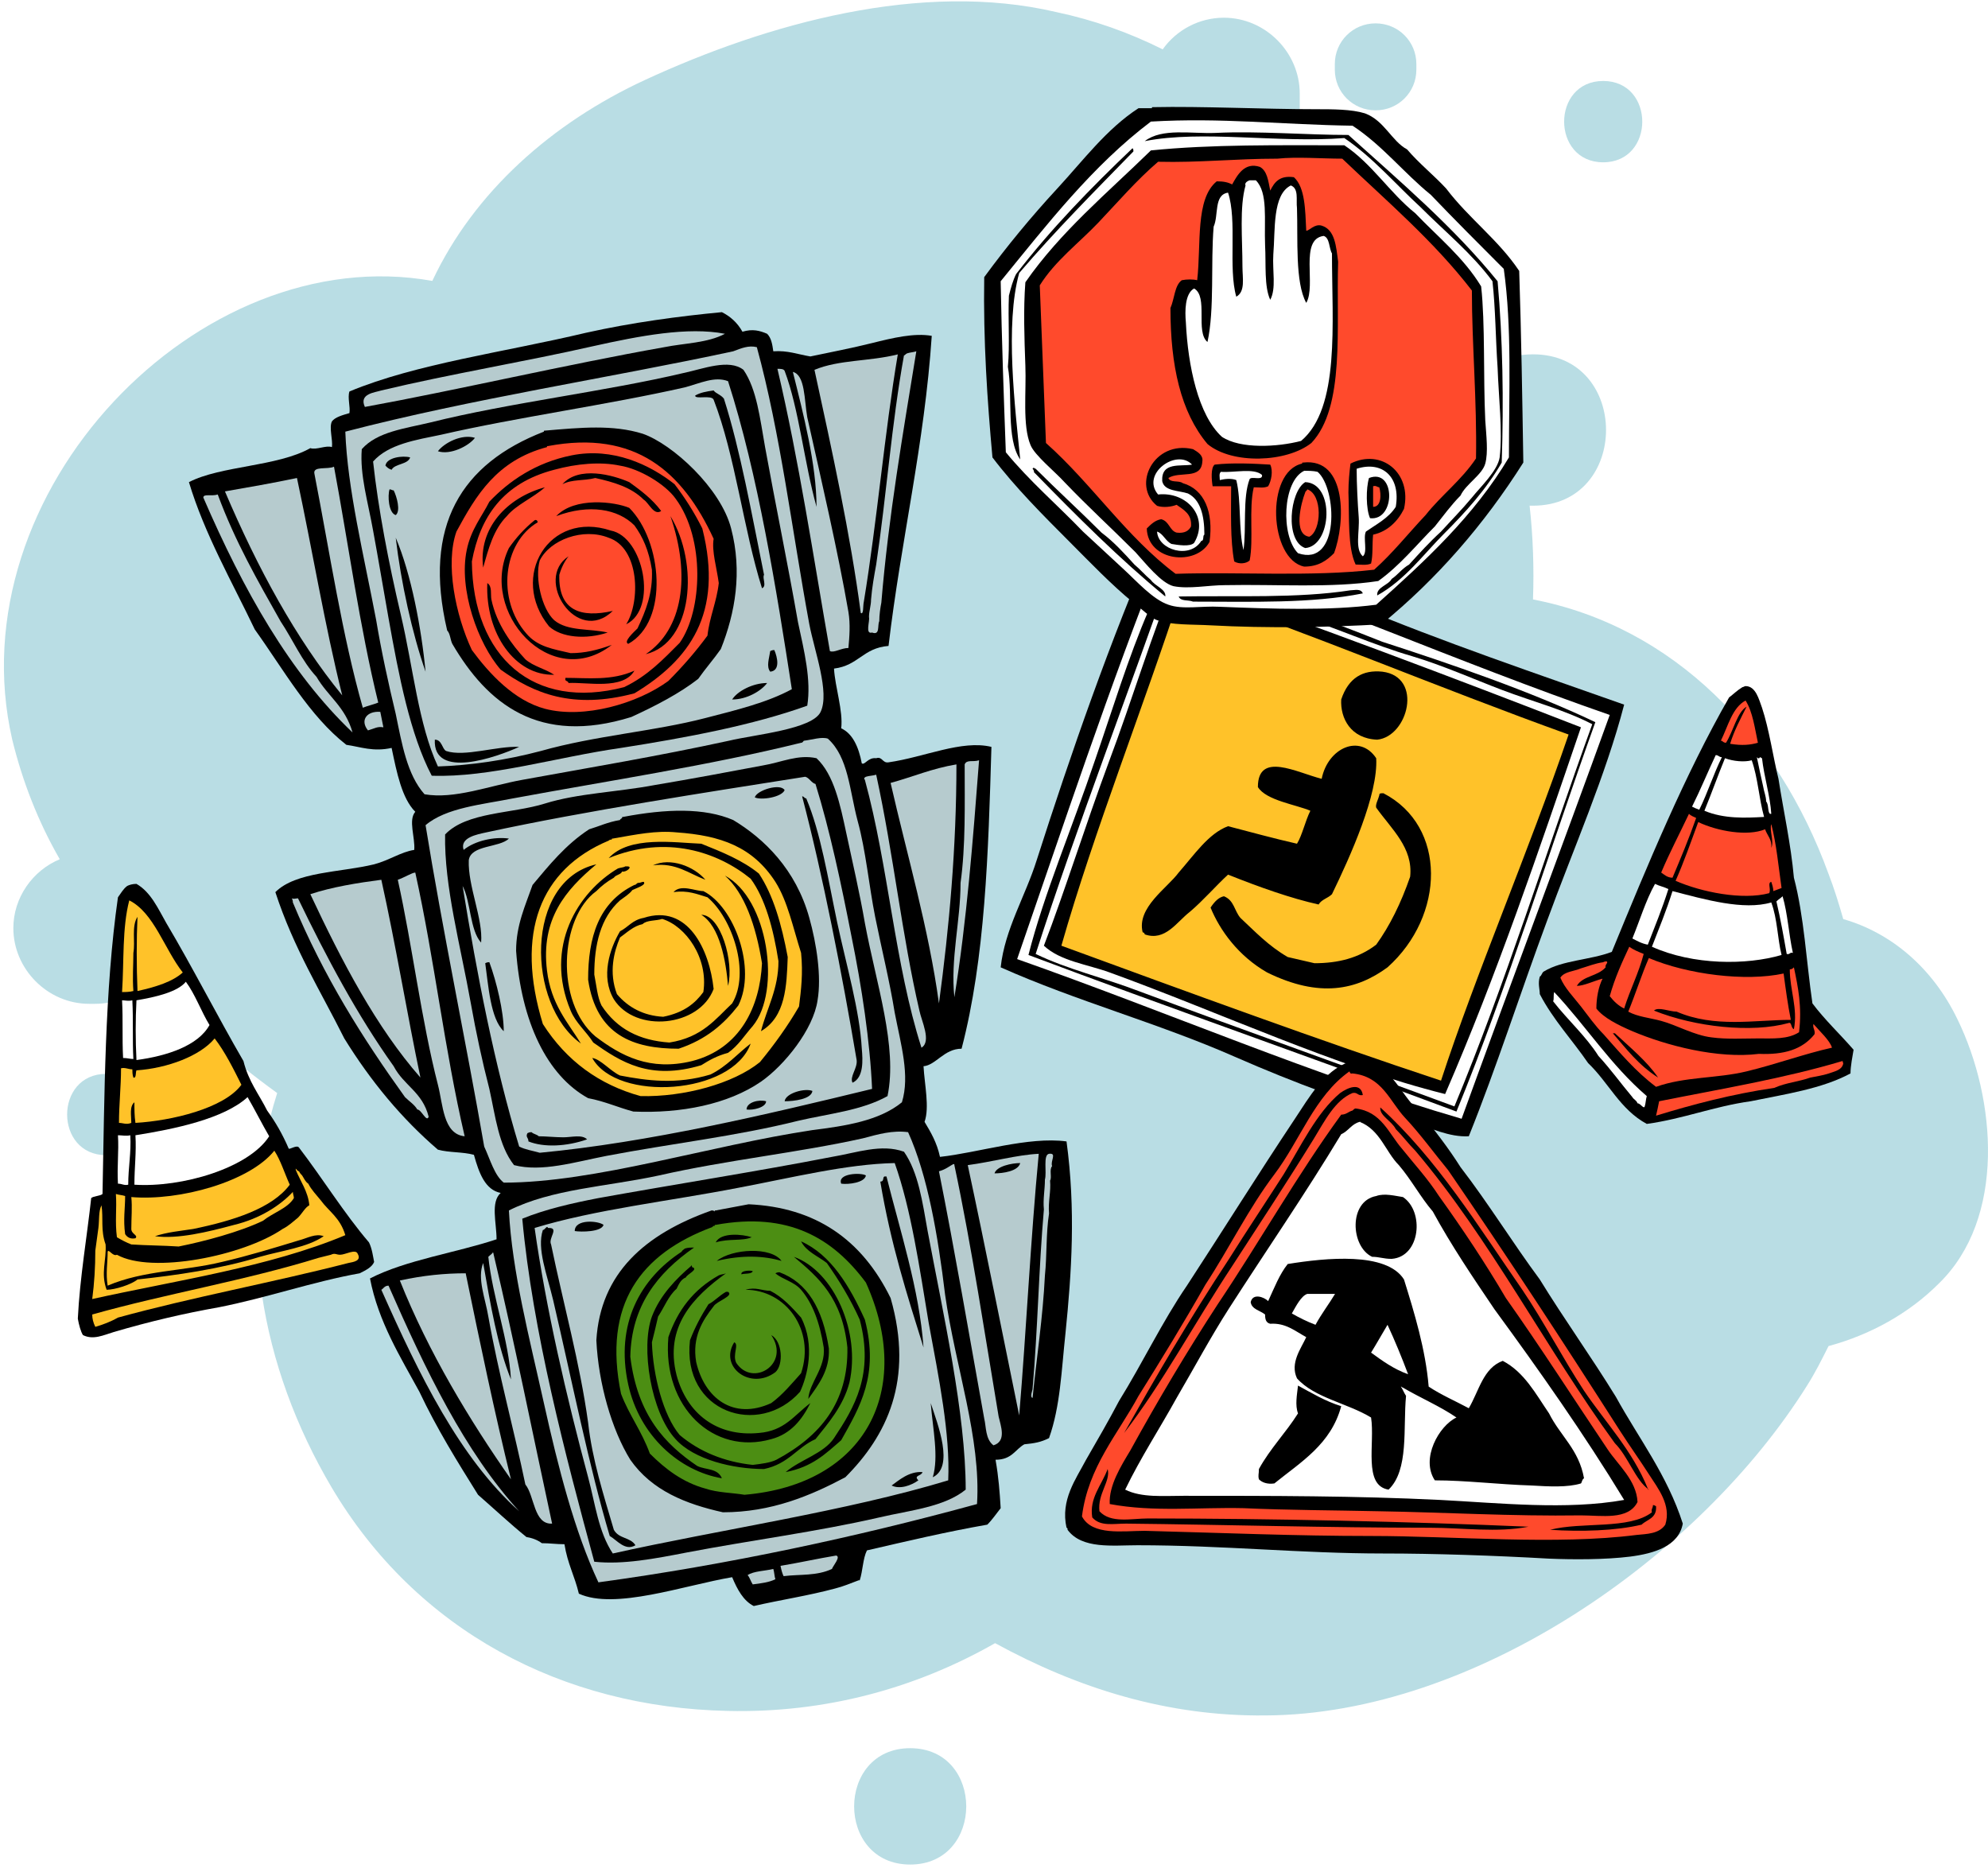 <svg width="281" height="264" viewBox="0 0 281 264" fill="none" xmlns="http://www.w3.org/2000/svg">
<path d="M276.708 144.118C273.187 136.774 267.265 131.824 260.542 129.908C259.902 127.673 259.262 125.598 258.461 123.522C251.259 103.725 236.533 88.558 216.686 84.726C216.846 80.256 216.686 75.786 216.206 71.475C216.366 71.475 216.526 71.475 216.686 71.475C230.451 71.475 230.451 50.081 216.686 50.081C214.605 50.081 212.684 50.56 211.244 51.518C208.683 44.972 205.321 38.906 200.84 33.318C196.038 27.251 189.956 22.142 183.393 18.31C183.553 17.512 183.713 16.554 183.713 15.756V13.201C183.713 7.454 178.912 2.505 172.989 2.505C169.468 2.505 166.267 4.261 164.346 6.975C159.544 4.58 154.583 2.824 149.301 1.706C130.254 -2.764 108.485 3.303 91.199 11.286C78.074 17.352 67.03 27.091 61.108 39.704C28.136 33.797 -6.277 69.559 1.726 104.523C3.166 110.431 5.407 116.178 8.448 121.447C4.607 123.043 1.886 126.875 1.886 131.186C1.886 136.933 6.688 141.883 12.61 141.883H13.41C16.451 141.883 19.172 140.605 21.093 138.53C26.535 144.437 32.777 149.865 39.18 154.495C33.257 173.175 36.779 193.131 46.862 210.214C58.867 230.49 79.515 241.347 102.883 241.826C116.648 242.145 129.453 238.633 140.657 232.247C152.342 238.633 164.986 242.624 178.912 242.464C208.363 242.305 240.214 220.113 255.42 195.846C256.541 194.089 257.501 192.173 258.461 190.258C264.384 188.661 269.826 185.628 273.987 181.477C283.591 172.217 282.15 155.293 276.708 144.118Z" fill="#178CA4" fill-opacity="0.3"/>
<path d="M194.437 3.303C191.236 3.303 188.675 5.857 188.675 9.05V9.849C188.675 13.042 191.236 15.596 194.437 15.596C197.639 15.596 200.2 13.042 200.2 9.849V9.05C200.2 5.857 197.639 3.303 194.437 3.303Z" fill="#178CA4" fill-opacity="0.3"/>
<path d="M15.011 151.781C7.648 151.781 7.648 163.276 15.011 163.276C22.533 163.276 22.533 151.781 15.011 151.781Z" fill="#178CA4" fill-opacity="0.3"/>
<path d="M226.609 11.445C219.247 11.445 219.247 22.94 226.609 22.94C233.972 22.94 233.972 11.445 226.609 11.445Z" fill="#178CA4" fill-opacity="0.3"/>
<path d="M128.653 247.094C118.089 247.094 118.089 263.539 128.653 263.539C139.217 263.539 139.217 247.094 128.653 247.094Z" fill="#178CA4" fill-opacity="0.3"/>
<g clip-path="url(#clip0_12_2)" filter="url(#filter0_d_12_2)">
<path fill-rule="evenodd" clip-rule="evenodd" d="M141.444 132.725C152.206 137.53 163.694 140.588 174.601 145.393C182.89 149.033 191.615 152.236 199.468 154.566C202.231 155.44 204.849 156.75 207.612 156.604C211.538 146.849 214.883 136.365 218.664 126.173C222.445 115.835 226.953 105.643 229.571 95.596C217.646 91.374 203.831 86.714 191.324 81.472C182.163 77.687 172.565 73.61 163.403 71.571C157.005 86.278 151.333 102.585 146.534 117.582C144.934 122.679 142.026 127.338 141.444 132.725Z" fill="black"/>
<path fill-rule="evenodd" clip-rule="evenodd" d="M227.535 97.052C220.845 115.544 213.574 134.909 206.594 154.129C186.089 148.159 164.857 138.986 143.771 131.56C150.024 113.505 156.859 92.83 164.567 73.464C185.507 80.453 205.721 89.481 227.535 97.052ZM165.294 75.212C164.13 76.668 163.403 79.725 162.385 82.201C159.477 88.898 157.15 96.615 154.823 103.313C151.479 113.214 147.552 122.387 145.371 130.978C164.712 138.258 185.217 145.393 205.867 153.11C213.138 135.346 218.955 116.272 225.499 98.071C216.337 93.703 204.849 89.772 195.396 86.714C185.944 82.929 176.491 79.725 167.184 76.231C169.366 77.978 172.274 78.56 174.892 79.725C177.509 80.89 180.272 82.055 183.181 82.929C188.707 84.676 194.087 87.151 199.614 88.753C203.976 90.063 208.193 91.956 212.411 93.558C216.628 95.159 221.136 96.324 225.063 98.363C218.519 116.418 212.847 134.909 205.576 152.382C191.034 146.994 175.764 141.607 160.931 136.074C155.987 134.181 150.897 133.016 146.389 130.832C152.351 112.341 159.622 93.703 166.021 75.212C165.585 74.92 165.439 75.212 165.294 75.212ZM166.166 77.541C162.822 85.549 160.058 94.868 156.714 103.75C153.369 112.777 150.461 122.096 147.552 129.668C149.879 131.852 153.66 132.288 156.859 133.453C172.129 138.986 188.998 146.849 204.267 150.635C211.538 133.89 217.501 116.272 223.463 98.799C205.867 91.956 185.071 84.093 166.166 77.541Z" fill="white"/>
<path fill-rule="evenodd" clip-rule="evenodd" d="M221.718 99.819C216.046 116.418 208.63 133.599 203.685 148.742C186.525 143.063 167.911 136.22 150.024 129.668C154.678 113.36 161.658 95.887 167.039 79.288C185.362 85.549 203.104 93.121 221.718 99.819ZM189.579 94.868C189.434 97.489 190.888 100.401 194.669 100.547C199.032 100.11 201.213 91.665 195.396 90.937C192.633 90.646 190.597 91.81 189.579 94.868ZM188.271 122.387C190.888 117 194.815 108.264 194.524 103.168C192.197 99.673 187.689 101.712 186.816 106.08C183.326 105.206 177.8 102.148 177.8 107.244C178.963 109.137 183.181 109.72 185.217 110.593C184.49 112.049 184.053 114.088 183.326 115.253C180.127 114.525 176.928 113.651 173.583 112.777C170.82 113.797 168.784 116.854 166.603 119.33C165.003 121.514 160.64 124.28 161.513 127.775C161.658 127.775 161.804 127.92 161.804 128.066C164.712 129.085 166.312 126.319 168.202 124.863C170.093 123.261 171.838 121.223 173.583 119.621C177.946 121.368 182.454 122.97 186.38 123.843C186.816 123.115 187.689 122.97 188.271 122.387ZM194.96 108.409C194.815 108.992 194.378 109.72 194.524 110.157C196.705 113.214 199.759 115.835 199.323 119.912C198.014 123.698 196.414 126.901 194.524 129.522C192.052 131.415 189.143 132.143 185.798 132.143C184.49 131.852 183.326 131.56 182.017 131.269C179.254 129.668 177.364 127.629 175.328 125.736C174.455 124.717 174.455 123.261 173.001 122.679C172.274 122.824 171.692 123.407 171.111 124.28C172.419 127.484 175.037 131.124 179.109 133.453C186.525 137.093 191.761 135.929 196.123 132.725C204.267 125.445 204.558 112.777 195.542 108.118C195.105 108.118 194.96 108.118 194.96 108.409Z" fill="#FFC229"/>
<path fill-rule="evenodd" clip-rule="evenodd" d="M151.333 72.736C153.951 75.357 157.15 78.706 160.204 81.181C161.367 82.055 162.676 83.365 163.549 83.657C165.585 84.385 168.638 84.239 171.111 84.385C179.109 84.821 187.834 84.676 195.251 84.239C203.104 77.832 209.793 70.115 215.319 61.379C215.174 52.206 215.028 43.179 214.738 34.297C211.829 29.929 207.612 26.871 204.412 22.648C202.667 20.756 200.631 19.154 198.886 17.115C196.705 15.95 195.687 13.038 192.924 12.019C191.034 11.437 188.416 11.437 185.944 11.437C178.527 11.437 169.947 11 162.967 11.146C162.822 11.146 162.822 11.146 162.822 11.291C162.24 11.291 161.658 11.291 160.931 11.291C156.423 14.203 153.078 18.717 149.443 22.648C145.807 26.58 142.317 30.802 139.118 35.17C138.972 44.198 139.554 52.643 140.281 60.651C143.48 64.874 147.407 68.805 151.333 72.736Z" fill="black"/>
<path fill-rule="evenodd" clip-rule="evenodd" d="M191.179 13.767C195.396 16.533 198.45 20.464 202.231 23.522C205.576 27.017 209.066 30.511 212.556 34.005C213.72 42.305 213.283 51.332 213.283 60.651C208.339 68.951 201.504 75.212 194.524 81.472C187.834 82.346 179.691 82.055 172.419 81.764C169.802 81.618 167.184 82.201 165.148 81.472C162.967 80.745 160.64 78.124 158.895 76.522C156.859 74.629 154.969 72.882 153.078 71.135C149.443 67.349 145.516 64 142.171 59.923C141.881 52.06 141.59 44.052 141.444 35.753C147.988 27.744 154.387 19.445 162.676 13.184C172.565 12.602 181.29 13.621 191.179 13.767ZM204.122 71.426C207.176 68.368 210.084 65.165 212.265 61.379C212.556 52.643 212.411 43.907 211.684 35.753C205.43 28.036 197.868 21.629 190.597 15.077C184.78 15.077 177.8 14.495 171.838 14.786C168.348 14.931 164.276 14.058 161.804 15.95C169.947 14.349 180.563 16.242 190.016 15.514C194.087 18.28 197.287 22.066 200.777 25.269C204.267 28.764 208.048 31.821 210.957 35.753C211.393 39.684 211.393 43.761 211.684 47.983C211.829 52.206 212.411 56.865 211.974 60.651C211.684 62.544 209.211 64.874 208.048 66.33C206.594 68.077 205.14 69.533 203.685 71.135C202.086 72.591 200.631 74.192 199.177 75.794C198.159 76.376 197.578 77.25 196.705 77.832C196.269 78.706 194.524 78.997 194.669 80.162C198.596 77.978 201.213 74.338 204.122 71.426ZM162.676 17.261C156.568 23.231 149.879 28.764 144.934 35.898C144.644 39.684 144.789 43.761 144.934 47.692C145.08 51.332 144.498 56.137 145.662 58.904C146.243 60.36 149.152 62.69 150.461 64.146C154.096 67.931 156.714 70.261 160.495 74.047C161.949 75.648 164.13 78.415 165.875 78.852C168.057 79.288 170.82 78.706 173.147 78.706C180.563 78.56 188.125 79.143 194.815 78.124C197.868 75.939 200.195 73.028 202.813 70.407C203.976 68.951 205.14 67.349 206.448 66.038C207.175 64.437 209.502 63.126 209.939 61.525C210.375 59.923 210.084 57.593 209.939 55.409C209.648 49.294 209.939 41.722 209.357 36.481C206.885 32.404 203.249 29.492 200.05 26.143C196.414 23.231 193.942 19.154 190.016 16.533C180.854 16.533 171.256 16.387 162.676 17.261ZM143.626 34.733C143.189 35.607 142.899 36.626 142.608 37.791C142.462 41.14 142.753 44.78 142.462 47.838C143.189 52.06 142.171 58.03 144.207 60.942C143.48 53.662 142.026 41.868 144.062 34.588C149.152 28.618 154.678 23.085 160.204 17.407C160.204 17.261 160.204 16.97 160.058 16.97C154.242 22.503 148.57 28.327 143.626 34.733ZM146.243 62.835C152.206 68.951 158.168 74.92 164.712 80.308C164.857 79.288 163.258 78.852 162.676 77.978C161.804 77.25 161.222 76.522 160.349 75.794C158.895 74.192 157.441 72.591 155.696 71.28C152.642 68.222 149.443 65.31 146.389 62.253C146.243 62.253 146.098 61.962 145.952 62.253C146.243 62.544 146.098 62.835 146.243 62.835ZM190.888 79.434C183.326 80.599 174.746 80.162 166.603 80.308C166.893 81.036 167.911 80.745 168.638 81.036C176.928 81.036 185.362 81.327 192.633 79.871C192.342 79.143 191.47 79.434 190.888 79.434Z" fill="white"/>
<path fill-rule="evenodd" clip-rule="evenodd" d="M180.563 18.426C183.326 18.135 186.816 18.426 189.725 18.426C195.978 24.396 202.667 30.074 208.048 37.063C208.048 44.635 208.775 52.643 208.63 60.797C206.594 63.854 203.685 66.038 201.504 68.805C199.032 71.426 196.851 74.192 194.233 76.522C185.508 77.541 175.037 76.813 166.166 77.104C159.186 71.863 154.387 64.437 147.843 58.613C147.552 51.187 147.261 43.761 146.97 36.335C149.152 32.841 152.497 30.365 155.26 27.453C158.023 24.541 160.64 21.483 163.694 18.863C169.511 19.008 174.601 18.426 180.563 18.426ZM178.091 19.591C175.91 18.863 174.892 20.756 174.165 22.066C173.583 21.775 173.001 21.629 171.983 21.629C168.929 24.104 169.802 30.511 169.22 35.607C168.638 35.462 167.766 35.462 167.039 35.607C166.021 36.335 166.021 38.228 165.439 39.538C165.439 47.692 166.893 54.245 170.674 58.758C174.165 61.67 181.872 61.379 185.362 58.613C190.161 53.517 188.852 42.305 189.143 32.986C188.852 30.802 188.707 28.473 186.816 27.89C185.798 27.599 185.071 28.618 184.635 28.618C184.49 25.706 184.49 22.503 182.89 21.047C180.854 20.756 180.127 21.775 179.545 22.939C179.254 21.483 179.109 20.173 178.091 19.591ZM168.638 59.486C163.112 58.176 159.913 64.582 163.549 67.495C164.421 67.786 165.585 67.64 166.312 67.349C167.33 68.077 168.493 68.659 168.348 70.407C168.057 70.989 167.475 71.426 166.312 71.28C165.294 70.989 165.294 69.679 164.13 69.387C163.258 69.533 162.676 70.115 162.094 70.698C162.24 75.357 169.075 76.085 170.965 72.591C171.547 68.368 170.238 65.165 167.184 64.291C166.603 63.854 165.439 64.291 165.148 63.563C166.748 62.544 169.802 63.854 169.947 61.233C170.093 60.36 169.366 59.923 168.638 59.486ZM198.45 67.931C199.614 62.835 195.251 59.341 190.888 61.525C190.743 62.69 190.597 64.146 190.597 65.602C190.743 69.096 190.452 73.319 191.615 75.794C192.342 75.794 193.215 75.939 193.797 75.648C194.087 74.484 193.942 72.882 194.087 71.571C196.123 71.135 197.578 69.679 198.45 67.931ZM184.344 76.085C186.38 76.085 187.543 75.212 188.561 74.192C190.161 69.97 190.452 60.651 184.199 61.379C184.053 61.379 184.053 61.379 184.053 61.525C178.818 62.69 179.4 75.066 184.344 76.085ZM171.692 61.67C171.111 62.107 171.256 63.854 171.402 64.728C172.274 64.728 173.147 64.728 174.019 64.728C174.019 68.368 173.874 72.299 174.455 75.357C175.183 75.794 176.2 75.648 176.637 75.212C177.218 72.299 176.491 67.931 177.218 64.874C177.946 64.874 178.673 65.019 179.254 64.728C179.691 64 179.981 62.544 179.545 61.67C177.218 61.525 174.165 61.379 171.692 61.67Z" fill="#FF4A2C"/>
<path fill-rule="evenodd" clip-rule="evenodd" d="M176.637 21.483C176.928 21.483 177.218 21.483 177.509 21.483C179.254 23.231 178.673 27.017 178.818 30.657C178.964 33.423 178.673 36.481 179.545 38.374C180.418 36.772 179.836 34.297 179.981 31.967C180.272 28.473 179.836 23.522 182.454 22.212C183.617 22.648 183.181 24.25 183.326 25.415C183.472 29.783 183.035 35.898 184.635 38.81C186.089 36.335 183.617 29.783 187.107 29.346C187.98 29.637 187.834 31.093 188.271 31.821C188.271 41.722 189.434 53.662 183.908 58.321C180.563 59.195 175.328 59.486 172.71 57.739C169.366 54.681 167.911 47.692 167.621 41.577C167.475 39.975 167.475 37.5 168.784 36.772C170.82 37.937 168.929 42.887 170.674 44.343C171.692 39.684 171.111 33.278 171.547 28.036C172.274 26.434 171.547 23.522 173.583 23.231C174.892 27.162 173.583 33.86 174.746 37.937C176.055 37.209 175.619 35.316 175.619 33.714C175.619 29.783 175.183 25.269 176.055 22.212C175.91 21.92 176.2 21.629 176.637 21.483Z" fill="white"/>
<path fill-rule="evenodd" clip-rule="evenodd" d="M168.493 61.67C166.893 61.962 164.13 61.233 164.276 64C164.567 65.456 166.603 65.31 167.911 65.747C169.656 66.621 170.238 68.805 170.238 71.571C169.947 71.717 170.238 72.445 169.802 72.445C168.202 75.066 163.694 73.755 163.549 71.135C164.421 71.426 164.712 72.445 165.585 72.882C166.457 73.028 168.202 73.319 168.784 72.736C170.965 69.096 167.766 65.456 163.694 65.893C161.222 62.981 166.312 59.341 168.493 61.67Z" fill="white"/>
<path fill-rule="evenodd" clip-rule="evenodd" d="M193.069 71.135C192.633 72.008 193.36 74.047 192.633 74.629C191.47 73.61 192.197 71.135 192.052 69.096C191.906 67.203 191.761 64.437 191.761 62.253C195.396 61.088 198.014 63.418 197.287 67.64C196.269 69.242 194.524 70.115 193.069 71.135ZM193.506 63.563C193.069 65.019 193.069 67.931 193.651 69.242C197.287 69.679 197.287 62.107 193.506 63.563Z" fill="white"/>
<path fill-rule="evenodd" clip-rule="evenodd" d="M183.472 74.192C180.999 71.717 181.29 64 184.344 62.544C184.926 62.544 185.653 62.544 186.235 62.69C188.998 65.019 189.434 76.231 183.472 74.192ZM184.49 73.464C188.271 73.173 188.707 64.291 184.49 64.146C182.308 65.456 181.581 72.445 184.49 73.464Z" fill="white"/>
<path fill-rule="evenodd" clip-rule="evenodd" d="M178.382 63.126C178.527 64 176.928 63.272 176.637 63.709C175.619 66.33 176.2 70.698 175.764 73.755C175.037 70.843 175.473 66.766 174.746 63.854C174.019 63.563 173.001 63.709 172.419 63.854C172.419 63.418 172.274 62.981 172.565 62.69C174.455 62.835 177.218 62.107 178.382 63.126Z" fill="white"/>
<path fill-rule="evenodd" clip-rule="evenodd" d="M194.087 64.728C194.524 64.582 194.669 64.874 194.96 64.874C195.251 65.893 195.251 67.64 194.087 67.64C194.087 66.621 194.087 65.747 194.087 64.728Z" fill="#FF4A2C"/>
<path fill-rule="evenodd" clip-rule="evenodd" d="M185.071 71.863C182.744 71.571 183.908 67.058 184.49 65.602C184.49 65.456 184.78 65.31 184.78 65.165C186.962 65.893 186.816 70.989 185.071 71.863Z" fill="#FF4A2C"/>
<path fill-rule="evenodd" clip-rule="evenodd" d="M135.918 144.228C139.263 131.415 139.699 116.563 140.136 101.566C135.918 100.547 130.683 103.022 125.593 103.75C124.721 103.896 124.721 102.876 123.848 103.168C122.685 103.022 122.249 104.187 121.812 103.896C121.376 101.566 120.503 99.673 118.904 98.945C119.195 96.47 118.031 93.121 117.886 90.5C121.376 90.063 121.958 87.588 125.593 87.297C127.338 72.445 130.683 58.758 131.701 43.47C129.229 43.033 126.175 43.761 123.267 44.489C120.358 45.217 117.304 45.799 114.541 46.382C112.796 46.091 111.342 45.508 109.306 45.654C109.16 44.635 109.015 43.761 108.433 43.179C107.415 42.742 106.397 42.45 104.943 42.887C104.216 41.577 103.198 40.703 102.035 40.121C95.927 40.703 89.383 41.577 82.839 43.033C71.205 45.799 58.844 47.401 49.392 51.332C49.101 52.206 49.537 53.517 49.392 54.39C48.374 54.681 47.356 54.972 46.919 55.555C46.483 56.429 47.065 58.176 46.919 59.195C46.047 58.904 44.738 59.632 43.866 59.341C39.212 61.962 31.214 61.816 26.706 64.146C28.887 71.426 32.813 78.269 36.013 84.967C40.085 90.646 43.72 97.198 48.955 101.275C50.991 101.566 52.736 102.294 55.354 101.712C56.081 105.206 56.808 108.846 58.699 110.739C57.681 111.904 58.699 114.379 58.553 116.126C56.663 116.418 55.063 117.582 52.882 118.165C48.083 119.33 41.83 119.184 38.921 122.096C41.539 130.104 45.32 136.074 48.665 142.772C52.446 148.887 56.808 154.129 61.898 158.497C63.498 158.934 65.388 158.788 66.988 159.225C67.715 161.846 68.588 164.176 70.769 164.613C69.315 165.923 70.187 168.835 70.187 171.165C64.516 173.058 57.39 174.077 52.3 176.698C53.464 182.813 56.663 187.909 59.28 192.714C61.753 197.956 64.661 202.615 67.57 207.275C69.896 209.313 72.078 211.352 74.404 213.244C75.277 213.39 76.004 213.681 76.586 214.118C77.749 214.118 78.622 214.264 79.785 214.264C80.221 217.03 81.239 218.777 81.821 221.253C86.911 223.582 96.654 220.088 103.489 218.923C104.216 220.67 105.089 222.272 106.543 223C110.324 222.126 114.25 221.544 118.031 220.525C119.195 220.233 120.213 219.797 121.376 219.36H121.521C121.958 218.049 121.958 216.302 122.539 215.137C128.211 213.827 133.737 212.516 139.554 211.497C140.281 210.769 140.863 209.896 141.444 209.168C141.299 206.838 141.154 204.799 140.717 202.324C143.044 202.324 143.48 200.868 144.789 200.14C146.243 199.994 147.116 199.849 148.279 199.266C149.879 194.753 150.024 189.802 150.606 184.415C151.479 175.824 152.06 166.942 150.751 157.332C145.371 156.604 138.245 158.934 132.864 159.516C132.428 157.478 131.556 156.022 130.683 154.566C131.41 152.527 130.683 149.324 130.538 146.703C132.283 146.558 133.446 144.228 135.918 144.228Z" fill="black"/>
<path fill-rule="evenodd" clip-rule="evenodd" d="M102.471 43.179C99.999 44.489 96.799 44.489 93.891 45.071C79.93 47.547 64.37 51.187 51.573 53.517C50.7 51.624 53.027 51.478 53.9 51.187C63.643 48.857 74.259 47.11 83.857 44.926C90.401 43.47 97.236 42.159 102.471 43.179Z" fill="#B6CBCE"/>
<path fill-rule="evenodd" clip-rule="evenodd" d="M106.979 45.071C110.324 57.302 111.924 70.843 114.396 84.239C115.123 88.025 117.304 93.849 115.995 96.615C114.832 99.091 106.688 99.819 103.053 100.692C93.019 102.876 83.421 104.478 73.823 106.225C69.024 107.099 64.225 108.992 60.008 108.264C57.535 105.497 56.808 101.129 55.936 96.907C54.918 92.684 53.9 88.025 53.173 83.657C51.428 74.484 49.101 65.019 48.81 57.011C66.697 52.352 86.038 49.44 103.634 45.654C104.798 45.217 105.816 44.78 106.979 45.071ZM112.796 83.948C111.342 75.648 109.597 67.203 108.143 59.195C107.415 55.118 106.979 51.041 105.089 48.275C103.053 46.673 99.417 48.129 96.654 48.712C85.602 51.332 71.932 52.934 60.88 55.7C57.245 56.574 53.318 57.011 51.137 59.486C50.846 63.126 52.009 66.912 52.736 70.989C53.464 74.92 54.191 79.288 54.918 83.365C56.372 91.519 57.972 99.819 61.026 105.643C69.169 105.934 78.622 103.022 87.783 101.712C97.09 100.255 106.397 98.508 114.105 95.742C114.687 92.102 113.669 88.025 112.796 83.948Z" fill="#B6CBCE"/>
<path fill-rule="evenodd" clip-rule="evenodd" d="M102.907 49.876C107.125 62.981 109.742 79.288 111.924 93.412C108.433 95.305 104.216 96.324 99.708 97.489C92.437 99.382 84.148 99.964 76.44 102.148C71.496 103.459 66.406 104.187 61.898 104.332C59.135 98.363 58.408 90.354 56.663 82.929C54.918 75.503 53.464 67.931 52.736 61.233C54.918 58.758 58.844 58.176 62.334 57.448C73.096 54.972 85.893 53.225 96.799 50.75C98.981 50.168 101.017 49.148 102.907 49.876ZM107.997 77.25C106.252 68.659 104.652 59.632 102.326 52.352C101.889 51.769 101.162 51.624 100.871 51.187C99.853 51.332 98.981 51.478 98.254 51.915C98.254 52.497 100.581 51.769 100.871 52.497C103.925 60.36 105.089 70.843 107.706 79.143C108.433 78.852 107.706 77.687 107.997 77.25ZM61.898 59.778C63.643 60.36 66.261 59.049 67.133 57.885C65.243 57.302 62.771 58.613 61.898 59.778ZM54.481 61.816C54.772 62.107 54.918 62.253 55.354 62.398C55.79 61.525 57.681 61.67 57.972 60.651C56.954 60.36 54.627 60.651 54.481 61.816ZM63.207 85.113C63.643 85.549 63.643 86.423 63.934 87.005C68.878 95.451 76.15 101.42 89.237 97.343C92.728 95.742 96.072 93.995 98.69 91.956C99.708 90.5 100.871 89.189 101.889 87.734C103.925 82.637 104.943 76.813 103.344 70.698C101.889 65.019 95.055 58.758 90.837 57.302C86.62 55.992 82.112 56.429 77.022 56.865C76.877 56.865 76.877 56.865 76.877 57.011C65.243 61.525 59.717 70.261 63.207 85.113ZM55.936 68.805C56.663 68.222 56.081 66.184 55.645 65.31C55.354 65.31 55.354 65.165 55.063 65.165C54.772 66.038 54.918 68.514 55.936 68.805ZM60.153 90.937C59.571 84.821 58.117 77.104 55.936 72.008C56.663 78.269 58.263 85.549 60.153 90.937ZM108.87 90.937C110.324 90.791 109.888 88.898 109.451 87.879C109.306 87.879 109.16 87.879 108.87 88.025C108.724 89.044 108.288 90.209 108.87 90.937ZM73.386 101.566C70.187 101.42 65.679 103.022 63.061 102.148C62.48 101.857 62.48 100.547 61.462 100.547C61.171 106.225 70.187 103.022 73.386 101.566ZM103.489 94.868C105.525 94.868 107.561 93.703 108.433 92.538C106.397 92.538 104.216 93.703 103.489 94.868Z" fill="#B6CBCE"/>
<path fill-rule="evenodd" clip-rule="evenodd" d="M110.906 48.42C112.942 53.808 113.669 61.379 115.414 67.64C115.414 61.67 113.523 54.39 112.069 48.566C113.814 49.003 113.669 52.497 114.105 54.972C115.995 63.418 118.468 74.047 119.922 82.492C120.213 84.239 120.067 85.986 119.922 87.588C118.904 87.588 117.886 88.316 117.304 88.025C114.977 74.775 112.942 61.088 109.888 48.129C110.324 48.129 110.76 48.129 110.906 48.42Z" fill="#B6CBCE"/>
<path fill-rule="evenodd" clip-rule="evenodd" d="M128.211 45.945C128.647 45.799 129.083 45.799 129.52 45.654C127.629 57.302 125.593 68.951 124.575 81.181C124.43 81.909 124.284 82.928 124.284 83.802C123.994 84.385 124.43 85.841 123.266 85.404C122.249 85.695 122.976 83.802 122.83 83.22C122.83 82.346 123.121 81.618 123.121 80.745C123.266 78.997 123.557 77.396 123.848 75.794C125.302 66.038 126.03 55.846 127.775 46.236C127.92 46.236 127.92 46.091 128.211 45.945Z" fill="#B6CBCE"/>
<path fill-rule="evenodd" clip-rule="evenodd" d="M47.21 61.962C49.246 72.882 50.846 84.676 53.464 95.305C52.736 95.596 52.009 95.742 51.282 96.033C48.374 85.841 46.629 74.192 44.447 62.981C44.156 61.816 46.338 62.398 47.21 61.962Z" fill="#B6CBCE"/>
<path fill-rule="evenodd" clip-rule="evenodd" d="M30.778 65.893C33.25 72.591 36.449 78.124 39.648 83.802C41.393 86.423 42.702 89.481 44.738 91.665C46.338 94.431 48.81 95.887 49.828 99.528C40.957 91.082 34.413 79.434 28.742 66.33C28.742 65.747 29.905 66.184 30.778 65.893Z" fill="#B6CBCE"/>
<path fill-rule="evenodd" clip-rule="evenodd" d="M41.975 63.563C44.156 73.755 45.901 84.385 48.374 94.286C41.83 86.278 36.449 76.376 31.796 65.456C35.14 64.874 38.485 64.291 41.975 63.563Z" fill="#B6CBCE"/>
<path fill-rule="evenodd" clip-rule="evenodd" d="M77.313 59.195C77.313 59.049 77.313 59.049 77.458 59.049C89.819 56.72 96.509 62.69 100.871 72.154C100.581 73.901 101.308 76.231 101.598 78.415C101.308 81.036 100.29 83.22 99.999 85.841C98.399 88.025 96.509 90.209 94.473 92.247C90.11 95.451 82.548 97.635 77.022 96.179C72.659 95.014 69.169 91.228 66.697 87.879C64.37 82.929 62.916 75.648 64.516 71.135C67.279 66.038 70.187 61.088 77.313 59.195ZM80.803 60.36C75.713 61.379 71.932 64 69.169 66.912C68.151 68.951 66.552 70.843 65.97 73.755C64.806 79.288 67.57 87.005 70.769 90.646C75.422 93.995 80.948 96.324 89.674 93.995C97.381 89.335 102.326 82.783 99.272 70.698C98.108 68.368 96.799 66.33 95.345 64.437C91.855 61.67 86.62 59.195 80.803 60.36Z" fill="#FF4A2C"/>
<path fill-rule="evenodd" clip-rule="evenodd" d="M78.331 62.398C81.53 61.525 84.875 61.233 87.638 61.816C90.401 62.253 94.037 64.437 95.491 66.475C99.708 72.154 99.272 82.346 96.073 86.86C93.746 89.189 91.564 91.519 88.22 93.121C75.422 96.47 66.842 88.898 66.697 75.357C67.86 69.096 71.06 64.291 78.331 62.398ZM88.947 64.146C86.62 63.126 81.821 61.816 79.494 64.437C80.948 63.709 82.403 64 84.148 63.563C86.765 64.146 89.238 64.874 90.983 66.621C91.71 67.058 92.437 68.951 93.455 68.222C92.146 66.475 90.546 65.31 88.947 64.146ZM68.297 76.231C69.024 73.61 69.751 70.843 71.641 68.951C72.95 67.349 75.422 66.33 77.022 64.874C71.641 66.33 67.57 70.698 68.297 76.231ZM88.947 67.786C86.911 66.912 81.239 66.184 78.622 68.951C83.275 67.203 87.347 67.931 89.674 70.261C90.837 71.863 91.71 73.755 92.146 76.522C92.291 79.871 91.273 82.346 90.11 84.821C89.528 85.404 88.074 86.714 88.801 87.005C94.618 83.802 93.6 72.445 88.947 67.786ZM80.658 88.316C78.185 87.734 76.004 87.442 74.404 85.549C70.187 80.745 71.06 72.736 76.004 69.824C76.004 69.679 75.859 69.387 75.568 69.533C74.114 70.698 72.95 72.008 71.932 73.464C67.57 82.492 77.895 93.849 86.475 87.151C84.439 87.879 82.694 88.316 80.658 88.316ZM86.329 70.989C77.604 68.077 71.932 77.541 77.604 84.53C79.349 86.132 82.839 86.423 85.893 85.404C83.421 84.821 80.221 85.258 78.331 83.657C76.586 82.055 75.568 77.687 76.295 75.212C77.749 72.299 82.403 70.552 86.038 72.008C90.401 73.464 90.546 81.036 88.51 84.239C93.019 82.055 90.983 71.863 86.329 70.989ZM91.273 88.462C97.963 86.86 98.835 75.648 94.764 68.951C97.672 77.396 96.509 84.967 91.273 88.462ZM86.62 82.346C82.112 83.365 78.912 82.346 79.058 77.25C79.349 76.231 79.785 75.357 80.367 74.629C75.422 77.832 81.53 87.297 86.62 82.346ZM78.331 91.374C77.022 90.5 75.422 90.209 74.259 89.189C72.368 87.151 70.187 84.239 69.46 80.745C69.315 80.016 69.606 78.852 68.878 78.415C68.588 85.549 72.805 91.519 78.331 91.374ZM80.367 92.538C82.984 92.393 88.074 93.558 89.674 90.791C86.475 92.247 83.13 91.81 79.93 91.81C79.785 92.393 80.221 92.102 80.367 92.538Z" fill="#FF4A2C"/>
<path fill-rule="evenodd" clip-rule="evenodd" d="M53.754 96.615C53.9 97.343 54.045 98.071 54.191 98.799C53.318 98.654 53.027 98.945 52.009 99.236C50.846 97.78 51.864 96.47 53.754 96.615Z" fill="#B6CBCE"/>
<path fill-rule="evenodd" clip-rule="evenodd" d="M71.205 163.157C69.896 162.137 69.315 159.953 68.442 158.06C65.97 143.791 62.48 127.047 60.153 112.632C63.061 110.157 68.151 109.72 72.514 108.846C85.893 106.371 100.29 104.187 113.232 100.984C113.523 100.984 113.523 100.692 113.669 100.692C114.832 100.547 116.141 100.11 117.013 100.401C119.922 103.022 120.067 107.681 121.231 112.049C122.394 116.272 122.83 121.223 123.703 125.591C124.575 129.959 125.739 134.618 126.466 139.132C127.338 143.646 128.647 148.014 127.484 151.799C124.284 154.42 119.486 155.148 114.832 155.731C100.29 157.915 84.148 163.157 71.205 163.157ZM107.852 104.187C103.198 105.06 97.817 106.08 92.582 106.953C87.202 107.973 81.676 108.118 77.022 109.574C72.368 111.03 65.97 110.739 62.916 113.942C62.771 121.223 65.097 129.668 66.552 137.821C67.279 141.898 68.151 145.975 69.169 149.907C70.042 153.838 70.478 157.915 72.659 160.681C76.586 161.701 81.239 160.244 85.747 159.371C94.909 157.624 104.071 156.604 112.796 154.42C117.159 153.401 121.812 152.964 125.448 150.926C126.902 143.937 123.848 135.055 122.249 126.464C121.521 122.242 120.503 117.874 119.631 113.797C118.758 109.72 117.886 105.497 115.414 103.168C112.796 102.585 110.469 103.75 107.852 104.187Z" fill="#B6CBCE"/>
<path fill-rule="evenodd" clip-rule="evenodd" d="M123.267 149.907C108.288 153.547 91.71 157.478 76.295 158.934C75.277 158.643 74.259 158.497 73.386 158.06C69.896 146.558 67.424 133.744 65.388 121.223C66.552 123.407 66.406 127.484 68.006 129.231C68.297 125.882 66.115 121.223 66.261 117.582C66.552 115.398 70.623 115.835 71.932 114.525C69.896 114.234 67.133 114.816 65.534 116.126C64.952 114.379 67.424 113.942 68.733 113.651C82.839 110.593 99.999 107.973 113.814 105.788C114.396 105.934 114.687 106.662 115.268 106.808C117.304 113.36 118.904 120.931 120.358 128.357C121.812 135.492 122.976 143.209 123.267 149.907ZM106.688 108.701C107.561 109.137 110.469 108.701 110.906 107.681C110.324 106.662 106.979 107.681 106.688 108.701ZM87.638 111.904C85.893 112.195 84.729 112.777 83.275 113.214C79.93 115.398 77.604 118.31 75.277 121.077C74.259 123.989 72.95 126.755 72.95 130.396C73.677 140.442 77.313 148.014 83.13 151.217C85.457 151.654 87.347 152.527 89.528 153.11C96.218 153.401 102.907 152.091 107.561 148.887C110.906 146.558 114.977 141.462 115.559 137.385C116.141 134.036 115.414 129.376 114.396 125.736C112.505 118.893 107.997 114.525 103.634 111.904C99.563 110.157 94.182 110.302 88.074 111.467C87.929 111.467 87.929 111.467 87.929 111.613C87.783 111.758 87.638 111.758 87.638 111.904ZM121.085 145.83C121.231 146.994 120.067 148.159 120.503 149.033C122.103 148.305 121.958 145.83 121.812 144.228C121.521 138.841 119.631 132.434 118.322 126.319C117.013 120.058 115.995 113.651 113.959 108.846C113.669 108.846 113.669 108.555 113.378 108.555C116.286 119.621 119.049 133.744 121.085 145.83ZM71.205 141.753C71.205 138.986 70.187 134.764 69.169 131.997C69.024 131.997 68.878 131.997 68.588 132.143C69.024 135.201 69.315 140.005 71.205 141.753ZM74.695 157.332C76.877 158.206 80.076 158.06 82.984 157.041C82.257 156.313 80.803 156.75 79.64 156.75C78.476 156.75 77.167 156.604 76.15 156.604C75.859 156.313 75.422 156.313 75.132 156.022C74.986 156.022 74.841 156.022 74.55 156.168C74.259 156.75 74.695 156.75 74.695 157.332ZM110.906 151.654C112.214 151.654 114.687 151.363 114.832 150.198C113.814 149.761 111.051 150.489 110.906 151.654ZM105.525 152.819C106.397 152.964 108.288 152.527 108.288 151.654C107.27 151.363 105.525 151.799 105.525 152.819Z" fill="#B6CBCE"/>
<path fill-rule="evenodd" clip-rule="evenodd" d="M122.394 105.788C122.83 105.643 123.412 105.643 123.848 105.497C126.32 116.854 127.484 128.212 129.956 138.841C130.247 140.297 131.701 143.209 130.247 144.082C126.466 132.288 125.593 118.456 122.249 106.225C122.103 106.08 122.103 105.934 122.394 105.788Z" fill="#B6CBCE"/>
<path fill-rule="evenodd" clip-rule="evenodd" d="M138.39 103.459C137.518 114.816 136.645 126.173 134.9 136.948C134.319 131.56 135.773 126.173 135.773 120.786C136.5 115.544 136.355 109.72 136.355 104.041C136.645 103.313 137.518 103.75 138.39 103.459Z" fill="#B6CBCE"/>
<path fill-rule="evenodd" clip-rule="evenodd" d="M135.191 104.041C135.191 115.835 134.173 127.047 132.719 137.821C131.265 127.192 128.211 116.854 125.884 106.662C129.083 105.788 131.701 104.624 135.191 104.041Z" fill="#B6CBCE"/>
<path fill-rule="evenodd" clip-rule="evenodd" d="M58.699 119.33C61.462 131.852 62.771 144.082 65.679 156.604C62.625 156.313 62.625 152.091 61.898 149.324C59.571 140.297 58.263 129.522 56.227 120.349C57.099 120.058 58.263 119.33 58.699 119.33Z" fill="#B6CBCE"/>
<path fill-rule="evenodd" clip-rule="evenodd" d="M53.9 120.349C55.936 129.522 57.535 139.277 59.426 148.305C53.173 141.17 48.374 131.997 43.866 122.387C46.919 121.368 50.555 120.786 53.9 120.349Z" fill="#B6CBCE"/>
<path fill-rule="evenodd" clip-rule="evenodd" d="M86.475 114.67C86.475 114.525 86.475 114.525 86.62 114.525C89.965 113.942 92.728 113.36 95.636 113.651C101.889 114.088 106.397 115.69 109.597 120.64C111.342 123.407 112.069 127.047 113.232 130.687C113.523 133.599 113.232 135.929 112.942 138.258C111.342 141.025 109.451 143.646 107.415 146.121C103.634 149.179 96.654 151.071 90.546 150.926C84.73 149.324 80.076 145.975 76.731 140.733C72.805 127.92 76.295 118.893 86.038 114.816C86.184 114.67 86.329 114.67 86.475 114.67ZM111.342 131.269C110.469 126.61 109.306 122.533 107.27 119.475C104.943 117.582 102.035 116.418 99.126 115.253C95.345 115.107 88.947 114.088 86.038 117.291C94.182 113.942 101.453 116.418 106.107 120.203C108.143 122.97 109.306 127.192 110.033 131.852C110.033 135.783 108.433 138.404 107.561 141.753C111.051 139.714 111.196 135.346 111.342 131.269ZM82.112 143.5C80.221 140.442 77.895 137.967 77.313 133.162C76.44 125.882 79.93 121.805 84.293 118.165C74.114 120.494 74.404 137.967 82.112 143.5ZM87.347 118.747C81.676 122.096 76.877 129.813 80.658 138.841C81.385 140.588 82.839 141.753 83.857 143.354C87.783 146.121 91.855 148.742 99.126 146.558C100.29 145.83 101.308 145.247 102.907 144.81C104.362 143.791 105.234 142.335 106.397 141.025C110.469 136.074 108.579 122.97 102.471 119.766C105.234 122.242 106.834 126.755 107.706 132.143C107.415 138.258 104.652 144.228 97.817 145.975C91.855 147.431 87.783 145.247 84.148 142.481C78.476 137.676 79.058 125.736 84.293 121.951C85.02 121.222 85.747 120.64 86.765 120.058C87.056 119.621 87.783 119.621 87.929 119.184C88.51 119.33 89.528 118.456 88.656 118.456C88.51 118.456 88.365 118.456 88.365 118.456C88.22 118.602 87.783 118.602 87.347 118.747ZM92.291 118.31C95.491 117.874 97.381 119.475 99.708 120.349C98.108 118.456 94.764 117.146 92.291 118.31ZM89.674 121.077C84.584 123.552 83.13 128.503 83.13 134.472C84.293 142.335 89.528 144.228 95.927 144.228C99.853 142.918 102.326 140.733 104.362 138.113C106.979 132.871 103.78 124.135 99.417 121.951C98.254 121.951 96.218 120.931 95.2 122.096C97.236 121.805 98.545 122.387 99.999 122.824C103.489 125.736 106.107 133.453 103.489 137.821C101.162 140.005 99.272 142.626 94.618 143.354C90.401 143.063 87.202 141.462 85.02 138.113C84.439 136.948 84.293 135.201 84.002 133.744C84.002 129.522 84.875 125.736 87.638 123.261C88.22 122.824 88.947 122.387 89.383 121.805C89.965 121.514 91.419 121.077 90.983 120.64C90.692 120.64 90.546 120.786 90.255 120.786C89.965 120.786 89.965 121.077 89.674 121.077ZM87.638 127.629C86.184 130.104 84.875 134.036 86.765 137.239C89.819 142.044 98.835 141.17 100.871 135.783C100.29 130.25 97.236 123.698 90.983 125.736C89.383 126.027 88.801 127.047 87.638 127.629ZM102.907 135.346C103.78 131.997 101.889 125.299 99.126 125.299C101.744 126.901 102.616 131.852 102.907 135.346ZM106.107 143.5C104.216 144.956 102.762 146.703 100.435 147.868C95.636 149.324 91.419 148.742 87.638 148.014C86.329 147.431 84.875 145.684 83.712 145.538C87.202 151.799 103.489 150.78 106.107 143.5Z" fill="#FFC229"/>
<path fill-rule="evenodd" clip-rule="evenodd" d="M42.12 122.97C46.192 131.415 50.555 139.569 55.645 146.703C57.099 149.47 59.717 150.343 60.589 153.838C60.298 154.712 59.571 152.819 58.99 152.819C58.553 152.091 57.826 151.654 57.245 151.071C51.282 142.772 45.756 134.036 41.393 123.552C41.393 123.407 41.393 123.261 41.248 122.97C41.539 123.115 41.83 122.97 42.12 122.97Z" fill="#B6CBCE"/>
<path fill-rule="evenodd" clip-rule="evenodd" d="M90.837 126.61C91.419 126.027 92.728 126.173 93.6 125.882C96.945 126.901 100.144 131.415 99.417 136.22C98.254 137.821 96.654 139.132 93.746 139.714C90.983 139.569 88.801 138.404 87.202 136.511C86.038 133.453 86.765 130.541 87.638 128.503C88.656 127.775 89.528 126.901 90.837 126.61Z" fill="#FFC229"/>
<path fill-rule="evenodd" clip-rule="evenodd" d="M128.356 156.022C131.119 162.137 132.574 170.582 133.592 179.027C135.046 189.22 138.681 199.266 138.1 208.585C121.085 213.244 102.762 217.176 84.584 219.651C81.239 212.516 78.912 203.489 76.877 194.316C74.841 185.143 72.368 175.679 71.932 167.088C78.04 164.03 85.747 163.739 93.164 162.137C102.762 159.953 112.796 158.934 121.958 156.896C124.139 156.313 126.175 155.731 128.356 156.022ZM131.119 170C130.392 165.923 129.811 161.701 127.775 158.788C124.575 157.624 121.085 158.934 117.595 159.516C107.125 161.555 95.055 163.448 84.584 165.341C80.803 166.069 77.022 166.942 73.823 168.253C75.277 184.124 79.93 201.742 84.002 216.739C88.074 217.176 92.582 216.302 97.09 215.429C106.252 213.681 115.414 212.516 124.285 210.478C128.647 209.459 133.446 209.022 136.5 206.547C136.5 195.772 133.301 181.648 131.119 170Z" fill="#B6CBCE"/>
<path fill-rule="evenodd" clip-rule="evenodd" d="M126.466 160.39C128.793 166.942 129.956 175.096 131.265 182.959C132.719 190.821 134.319 198.684 134.028 205.236C119.631 209.604 101.599 212.225 86.62 215.574C84.584 212.516 84.148 208.585 83.13 204.799C80.076 193.442 77.168 180.92 75.568 169.563C84.148 166.942 94.618 165.777 104.362 163.885C112.069 162.429 119.631 160.536 126.466 160.39ZM77.458 169.563C77.313 169.126 77.022 169.854 76.731 169.854C75.859 172.475 77.313 176.115 78.185 179.755C80.803 190.967 83.275 203.343 86.184 213.099C87.202 213.681 88.365 215.283 89.819 214.409C89.092 213.244 87.493 213.536 86.765 212.225C85.311 207.275 83.712 202.324 83.13 197.082C81.966 188.637 79.64 180.338 77.895 171.893C77.458 171.019 79.058 169.563 77.604 169.563C77.604 169.563 77.604 169.563 77.458 169.563ZM81.239 170C82.112 170.146 85.02 170.146 85.311 169.126C84.584 168.544 81.239 168.253 81.239 170ZM118.904 163.302C119.922 163.448 122.249 163.157 122.394 162.137C121.667 161.701 118.322 161.846 118.904 163.302ZM125.302 162.283C125.157 162.283 125.012 162.283 125.012 162.283C124.721 162.429 125.012 163.011 124.43 163.011C125.884 171.747 128.211 179.027 130.538 186.453C129.956 178.299 127.193 169.854 125.302 162.283ZM100.581 167.088C91.128 170.437 84.875 175.97 84.293 185.434C84.584 191.549 86.475 198.102 89.092 202.324C92.146 206.692 96.945 208.585 102.18 209.75C109.015 209.75 114.541 207.42 119.486 204.799C125.302 198.975 129.229 191.113 125.884 179.464C121.812 171.165 115.268 166.651 105.816 166.214C104.216 166.505 102.762 166.797 101.162 167.088C101.017 167.088 101.017 167.088 101.017 167.234C100.871 167.088 100.726 167.088 100.581 167.088ZM131.846 204.799C134.9 203.343 132.574 197.374 131.556 194.316C131.846 197.956 132.719 201.887 131.846 204.799ZM126.03 205.964C127.193 206.547 128.793 205.964 129.811 205.236C129.083 204.508 130.247 204.654 130.392 204.071C128.502 203.926 127.048 205.236 126.03 205.964Z" fill="#B6CBCE"/>
<path fill-rule="evenodd" clip-rule="evenodd" d="M134.755 160.536C134.9 160.536 134.9 160.536 134.9 160.681C137.373 172.33 139.263 184.997 141.154 196.209C141.444 197.519 142.317 199.703 140.426 200.286C139.263 199.412 139.408 197.665 139.118 196.5C137.082 185.143 134.9 172.475 132.719 161.555C133.737 161.264 134.173 160.827 134.755 160.536Z" fill="#B6CBCE"/>
<path fill-rule="evenodd" clip-rule="evenodd" d="M146.825 159.08C145.662 171.31 145.08 183.832 144.062 196.063C141.881 185.434 139.263 172.184 136.791 160.681C140.136 160.244 143.771 159.225 146.825 159.08ZM140.572 161.846C141.735 161.846 143.917 161.555 144.207 160.39C143.044 160.39 140.863 160.827 140.572 161.846Z" fill="#B6CBCE"/>
<path fill-rule="evenodd" clip-rule="evenodd" d="M65.825 175.97C67.86 185.871 69.896 195.626 72.223 205.091C66.406 196.791 60.589 187.181 56.517 176.989C59.862 176.261 62.916 175.97 65.825 175.97Z" fill="#B6CBCE"/>
<path fill-rule="evenodd" clip-rule="evenodd" d="M101.017 169.272C101.017 169.126 101.017 169.126 101.162 169.126C111.487 167.234 117.74 171.019 122.394 177.28C129.229 192.423 122.394 205.819 105.234 207.275C103.489 206.984 101.453 206.984 99.708 206.401C96.509 205.527 94.037 203.635 91.855 201.451C90.692 198.247 88.947 196.063 87.783 193.005C85.166 180.338 90.546 173.203 100.726 169.418C100.726 169.272 100.871 169.272 101.017 169.272ZM101.162 171.602C103.053 171.019 104.943 171.456 106.252 170.874C104.943 170.437 101.889 170.146 101.162 171.602ZM96.799 172.475C96.654 172.621 96.363 172.766 96.363 172.912C90.546 176.698 86.911 183.104 88.801 191.695C90.401 198.975 96.072 203.926 102.035 204.945C101.453 203.489 99.708 203.78 98.545 203.198C94.037 200.14 90.11 196.063 89.092 187.764C89.237 180.629 92.873 175.97 98.108 172.33C97.672 172.33 97.236 172.33 96.799 172.475ZM101.308 174.223C104.943 173.349 107.997 173.494 110.469 174.223C109.015 172.184 103.489 172.475 101.308 174.223ZM116.868 174.514C118.613 176.989 120.213 179.61 121.521 182.522C123.557 190.239 120.794 194.898 117.886 199.266C116.432 201.451 113.087 202.324 111.051 204.071C114.832 203.343 116.722 201.451 118.904 199.558C121.521 194.898 124.284 190.385 122.249 182.522C120.067 177.717 117.45 173.349 113.232 171.456C113.959 172.912 115.559 173.495 116.868 174.514ZM97.672 174.951C95.636 176.698 93.309 179.027 92.146 182.085C90.546 186.453 92.001 195.626 95.491 199.412C98.108 202.324 103.634 203.635 107.997 203.635C111.487 202.907 112.651 200.577 115.268 199.412C117.013 197.228 119.195 194.753 120.067 191.404C121.667 184.269 117.886 175.679 112.214 173.64C115.705 176.552 119.049 179.464 119.776 186.453C119.922 194.17 115.995 198.975 109.742 202.324C108.87 202.761 107.561 202.907 106.397 203.052C102.326 202.615 98.835 201.159 96.072 198.83C93.746 196.063 92.291 190.385 92.146 185.725C92.437 184.56 92.728 183.396 93.019 182.085C93.891 180.775 94.473 179.173 95.636 178.154C95.927 177.571 96.218 176.843 96.945 176.552C97.09 176.115 98.835 175.387 97.817 175.096C97.817 174.805 97.672 174.805 97.672 174.951ZM101.598 176.261C97.963 178.299 95.782 181.212 94.473 184.997C93.6 194.898 100.871 201.742 109.015 199.412C111.778 198.684 113.378 196.646 114.541 194.316C112.214 196.063 110.906 198.247 107.27 198.538C101.308 199.121 97.09 195.772 95.636 190.385C93.891 183.541 97.963 179.319 102.616 175.97C102.326 176.115 101.889 176.115 101.598 176.261ZM104.798 176.115C105.234 175.97 106.252 176.115 106.397 175.679C106.252 175.533 104.652 175.533 104.798 176.115ZM113.232 178.299C114.832 180.192 115.85 182.813 116.432 186.453C116.722 189.365 114.396 191.404 114.25 193.734C115.705 191.695 117.304 189.657 117.159 186.599C116.286 180.92 114.105 177.28 110.178 175.824C110.033 175.824 109.888 175.824 109.597 175.97C110.615 176.843 112.214 177.135 113.232 178.299ZM100.144 180.338C99.126 181.94 98.254 183.541 97.527 185.434C96.363 195.626 107.27 199.266 113.087 192.714C114.105 190.53 115.268 186.162 113.232 182.231C111.924 180.775 110.615 179.319 108.87 178.445C107.706 178.445 106.834 177.863 105.379 178.299C111.051 178.299 115.268 183.978 113.232 190.093C111.924 191.549 110.615 193.151 109.015 194.316C103.634 196.791 99.563 193.588 98.399 188.492C97.817 184.997 99.272 182.668 100.871 180.629C101.308 179.901 103.78 179.173 102.907 178.591C102.762 178.591 102.616 178.591 102.616 178.591C101.598 179.173 101.017 179.901 100.144 180.338ZM109.597 189.948C110.76 188.929 110.615 185.58 109.015 184.706C111.778 188.783 106.397 192.132 104.071 188.637C103.489 187.473 104.507 186.016 103.78 185.725C101.598 189.22 106.107 192.569 109.597 189.948Z" fill="#4C8E13"/>
<path fill-rule="evenodd" clip-rule="evenodd" d="M73.386 209.604C64.952 202.033 59.28 190.385 53.9 178.299C54.191 178.154 54.336 177.717 54.918 177.717C60.153 189.657 65.679 201.159 73.386 209.604Z" fill="#B6CBCE"/>
<path fill-rule="evenodd" clip-rule="evenodd" d="M110.324 217.321C112.941 216.885 115.559 216.302 118.177 215.865C118.904 216.011 117.74 217.321 117.595 217.758C115.414 218.777 113.087 218.486 110.76 218.777C110.615 218.486 110.469 218.049 110.324 217.321Z" fill="#B6CBCE"/>
<path fill-rule="evenodd" clip-rule="evenodd" d="M105.67 218.632C106.543 218.049 108.143 218.049 109.306 217.758C109.451 218.195 109.451 218.777 109.597 219.214C108.724 219.651 107.561 219.797 106.397 219.942C106.107 219.505 105.961 218.923 105.67 218.632Z" fill="#B6CBCE"/>
<path fill-rule="evenodd" clip-rule="evenodd" d="M115.123 48.275C118.613 46.819 122.83 47.11 126.902 46.091C125.012 57.302 123.994 69.533 122.103 81.036C121.958 81.618 122.103 82.929 121.667 82.637C120.213 71.571 117.595 59.632 115.123 48.275Z" fill="#B6CBCE"/>
<path fill-rule="evenodd" clip-rule="evenodd" d="M148.279 159.08C149.443 158.934 148.425 160.099 148.716 160.827C148.279 161.264 148.716 162.429 148.425 162.865C148.57 164.467 148.134 165.777 148.279 167.525C147.843 170.291 147.988 173.494 147.698 176.261C147.407 182.231 146.534 187.764 145.953 193.588C145.516 193.442 145.953 192.569 145.953 192.277C146.68 183.978 146.825 175.242 147.552 166.942C147.407 165.486 147.698 164.176 147.698 162.72C147.988 161.701 147.407 159.225 148.279 159.08Z" fill="#B6CBCE"/>
<path fill-rule="evenodd" clip-rule="evenodd" d="M69.606 173.058C69.751 173.058 69.751 173.058 69.751 173.203C72.659 185.434 75.422 199.266 78.04 211.352C75.422 211.497 75.568 207.42 74.259 205.819C72.659 198.102 70.478 190.239 69.024 182.085C68.588 179.464 67.424 176.698 68.297 174.514C69.315 180.338 70.333 186.308 72.223 190.967C71.932 185.434 69.606 179.319 69.024 173.64C69.315 173.349 69.606 173.203 69.606 173.058Z" fill="#B6CBCE"/>
<path fill-rule="evenodd" clip-rule="evenodd" d="M206.448 160.973C204.703 158.206 202.667 155.585 200.631 153.11C197.578 150.489 196.705 145.684 191.034 145.83C190.888 145.83 190.888 145.83 190.888 145.975C190.743 145.975 190.597 145.975 190.597 146.121C187.107 147.431 185.071 151.071 183.035 154.129C177.8 161.992 172.71 170.146 167.766 177.717C164.276 182.813 161.513 188.637 158.168 194.025C156.714 196.791 155.114 199.558 153.514 202.324C152.06 205.091 149.879 208.003 150.751 211.934C150.897 211.934 150.897 212.08 150.897 212.225C152.933 214.992 157.295 214.409 160.786 214.409C172.856 214.409 183.908 215.574 195.542 215.574C202.813 215.574 211.247 215.865 218.955 216.302C222.445 216.448 226.953 216.448 230.443 216.011C233.788 215.574 237.278 214.555 237.86 211.352C235.678 204.508 231.607 199.266 228.407 193.442C224.917 187.764 221.136 182.522 217.646 176.843C213.865 171.747 210.375 166.069 206.448 160.973Z" fill="black"/>
<path fill-rule="evenodd" clip-rule="evenodd" d="M188.707 178.882C187.834 180.338 186.816 181.648 185.944 183.25C184.78 182.813 183.617 182.231 182.599 181.648C183.181 180.629 183.908 179.173 184.78 178.882C186.089 178.882 187.398 178.882 188.707 178.882Z" fill="white"/>
<path fill-rule="evenodd" clip-rule="evenodd" d="M196.123 183.25C197.141 185.434 198.159 187.909 199.032 190.239C196.996 189.511 195.396 188.346 193.797 187.181C194.524 186.016 195.251 184.706 196.123 183.25Z" fill="white"/>
<path fill-rule="evenodd" clip-rule="evenodd" d="M192.197 154.566C192.342 154.42 192.342 154.566 192.197 154.566C195.105 155.731 195.833 158.788 197.723 160.681C199.468 162.72 200.777 165.195 202.522 167.234C205.14 172.038 208.193 176.552 211.247 181.066C217.646 189.802 223.899 198.684 229.571 208.003C221.427 209.459 211.974 208.44 203.54 208.003C191.615 207.42 179.836 207.42 167.33 207.42C164.421 207.42 161.367 207.712 159.041 206.547C161.222 202.033 163.985 197.81 166.312 193.588C168.784 189.365 171.111 184.997 173.728 180.92C178.963 172.766 184.49 164.758 189.579 156.313C190.597 155.876 191.034 154.857 192.197 154.566ZM198.741 193.297C198.45 192.86 198.305 192.423 198.014 191.986C198.159 191.986 198.159 192.132 198.305 192.132C200.777 193.588 203.54 194.753 205.867 196.354C203.395 197.519 200.777 202.179 202.813 205.236C207.176 205.236 211.829 205.819 216.483 205.964C218.955 206.11 221.572 206.255 223.463 205.673C223.608 205.527 223.608 205.091 223.899 204.945C223.172 200.868 220.554 198.975 218.955 195.772C217.064 193.005 215.465 189.948 212.411 188.346C209.648 189.365 209.066 192.569 207.612 195.044C205.721 194.025 203.685 193.151 201.94 191.986C201.504 186.744 199.904 181.503 198.45 176.843C195.978 172.912 187.398 173.786 182.017 174.659C180.854 176.115 180.127 178.008 179.254 179.901C178.673 179.319 177.073 178.736 176.782 180.047C176.928 181.066 178.091 181.212 178.818 181.794C178.818 182.522 178.963 182.959 179.545 183.104C181.727 182.959 183.035 184.124 184.635 184.997C183.908 186.599 182.308 188.637 183.326 190.821C185.798 193.588 190.452 194.316 193.797 196.354C194.378 199.994 192.633 205.964 196.269 206.547C199.177 203.78 198.305 197.81 198.741 193.297ZM193.942 173.64C194.96 173.64 195.542 173.931 196.705 173.931C200.777 173.64 201.359 167.234 198.305 165.195C197.287 165.049 195.687 164.613 194.524 165.049C190.597 165.777 190.888 172.184 193.942 173.64ZM183.472 195.772C181.726 198.538 179.545 200.723 177.946 203.635C177.946 204.363 177.8 204.508 177.946 205.091C178.382 205.527 179.109 205.819 180.127 205.673C183.908 202.615 188.125 200.14 189.579 194.753C187.253 194.025 185.362 192.86 183.472 191.841C183.326 193.151 183.035 194.607 183.472 195.772Z" fill="white"/>
<path fill-rule="evenodd" clip-rule="evenodd" d="M191.179 147.723C191.179 147.577 191.179 147.577 191.179 147.723C195.396 148.159 196.414 151.654 198.596 153.984C200.777 156.313 202.667 158.934 204.703 161.409C212.992 173.494 220.991 185.725 228.989 198.247C230.298 200.286 231.752 202.324 233.061 204.363C234.37 206.401 236.26 208.731 235.388 211.497C234.515 212.808 232.77 212.808 231.316 212.953C219.973 214.409 205.576 213.099 193.797 213.099C183.181 213.099 172.856 212.662 161.804 212.371C158.75 212.371 154.387 213.099 152.933 210.332C153.805 203.343 158.023 198.684 160.931 193.297C164.13 188.201 167.33 182.959 170.384 177.571C173.728 172.475 176.491 166.797 180.127 161.992C183.762 157.187 185.798 150.926 190.743 147.431C190.888 147.868 191.034 147.723 191.179 147.723ZM189.434 150.489C186.089 153.255 183.762 158.206 181.436 161.992C178.818 166.069 176.2 170 173.728 173.931C168.057 182.522 163.258 190.821 158.895 198.538C164.276 191.549 168.784 183.104 174.165 174.951C177.946 169.126 181.872 163.157 185.653 157.041C187.253 154.42 188.707 151.508 191.179 150.489C191.906 150.343 191.906 150.926 192.633 150.78C192.342 148.887 190.452 149.761 189.434 150.489ZM197.287 155.585C198.305 156.604 199.032 157.624 200.05 158.643C210.666 171.165 218.519 186.599 228.262 199.994C230.152 201.887 231.17 205.236 233.061 206.547C232.915 206.547 232.915 206.547 232.915 206.401C230.734 201.014 226.953 197.082 223.899 192.569C220.845 187.909 218.228 182.813 215.174 178.299C208.921 169.272 203.104 159.808 195.105 152.527C194.96 153.692 196.705 154.42 197.287 155.585ZM175.764 209.168C182.163 209.459 188.561 209.459 194.96 209.604C203.976 209.75 213.865 210.332 223.463 210.187C226.371 210.187 230.152 210.915 231.461 208.294C231.316 205.236 228.698 203.052 227.244 200.868C222.445 193.733 217.791 186.453 212.847 179.464C209.939 174.514 206.739 169.709 203.395 165.049C201.795 162.574 199.904 160.536 198.159 158.352C196.269 156.168 195.251 153.11 191.615 152.673C191.47 152.673 191.324 152.819 191.179 152.964C190.597 153.11 190.306 153.547 189.579 153.547C183.326 162.137 178.091 171.456 172.129 180.338C167.766 187.036 163.694 193.879 159.768 201.014C158.459 203.198 156.714 205.964 156.859 208.585C163.112 209.75 169.366 209.022 175.764 209.168ZM154.387 210.478C155.55 211.788 157.295 211.352 159.186 211.352C172.856 211.497 187.834 211.934 202.086 211.934C206.885 211.934 211.538 212.662 216.046 211.788C199.177 211.06 179.836 210.624 162.24 210.624C159.913 210.624 157.005 211.352 155.405 209.604C155.114 207.129 157.005 205.382 156.568 203.635C155.696 205.964 153.951 207.712 154.387 210.478ZM233.497 209.75C230.298 212.225 223.608 211.06 219.1 212.225C223.463 212.516 228.407 212.371 232.043 211.497C232.77 210.769 234.224 210.624 234.079 208.876C233.933 208.876 233.933 208.731 233.643 208.731C233.643 209.168 233.352 209.313 233.497 209.75Z" fill="#FF4A2C"/>
<path fill-rule="evenodd" clip-rule="evenodd" d="M224.481 146.266C227.389 149.033 228.989 152.819 232.77 154.857C238.005 154.129 242.222 152.382 247.458 151.654C252.402 150.635 257.492 149.907 261.564 147.723C261.564 146.703 261.855 145.247 262 144.374C260.109 142.19 257.928 140.151 256.183 137.821C255.311 131.852 255.02 125.591 253.565 120.058C253.129 115.253 252.111 110.739 251.384 106.08C250.657 103.168 250.075 99.091 249.057 96.033C248.621 94.868 248.185 92.975 246.731 92.975C246.585 92.975 246.44 93.121 246.294 93.121C245.567 93.558 244.985 94.14 244.404 94.577C238.151 105.497 232.915 118.165 227.826 130.541C224.772 131.706 220.845 131.706 218.228 133.308C217.937 133.453 217.937 133.89 217.646 134.036C217.355 135.055 217.646 135.783 217.646 136.511C219.536 140.151 222.3 143.063 224.481 146.266Z" fill="black"/>
<path fill-rule="evenodd" clip-rule="evenodd" d="M246.731 95.014C247.749 96.615 248.039 98.945 248.476 100.983C247.458 101.275 246.294 101.42 244.549 101.129C245.131 99.236 246.003 97.635 246.876 95.887C245.567 96.615 244.985 99.382 243.968 100.983C243.531 100.983 243.531 100.692 243.24 100.692C244.258 98.654 244.84 96.033 246.731 95.014Z" fill="#FF4A2C"/>
<path fill-rule="evenodd" clip-rule="evenodd" d="M248.766 103.022C248.912 103.022 248.912 103.168 249.057 103.168C249.348 105.788 250.221 108.555 250.366 111.03C249.784 111.176 250.075 109.72 249.639 109.283C249.639 108.555 249.348 107.973 249.203 107.099C248.912 105.788 248.621 104.478 248.33 103.022C248.476 103.168 248.621 103.313 248.766 103.022Z" fill="white"/>
<path fill-rule="evenodd" clip-rule="evenodd" d="M243.386 103.022C242.222 105.352 241.35 108.118 240.187 110.448C239.75 110.302 239.459 110.157 239.169 110.011C240.332 107.681 241.35 105.206 242.513 102.731C242.95 102.731 242.95 103.022 243.386 103.022Z" fill="white"/>
<path fill-rule="evenodd" clip-rule="evenodd" d="M249.348 111.467C246.731 111.613 243.677 111.758 240.914 110.593C241.932 108.118 242.804 105.643 243.822 103.168C244.985 103.604 246.585 103.75 247.603 103.459C248.476 105.934 248.621 108.846 249.348 111.467Z" fill="white"/>
<path fill-rule="evenodd" clip-rule="evenodd" d="M250.366 115.835C250.802 114.962 250.075 113.36 250.366 112.486C251.093 115.253 251.384 118.456 251.82 121.514C251.384 121.659 251.093 121.805 250.657 121.951C250.657 121.514 250.512 121.077 250.366 120.64C249.784 120.786 250.366 121.659 250.075 122.242C246.294 123.261 240.477 122.096 236.842 120.494C238.005 117.874 239.023 114.962 240.041 112.195C242.804 113.505 247.021 114.233 249.494 113.214C249.784 114.088 250.512 114.67 250.366 115.835Z" fill="#FF4A2C"/>
<path fill-rule="evenodd" clip-rule="evenodd" d="M238.732 111.03C239.023 111.321 239.459 111.467 239.75 111.613C238.732 114.525 237.569 117.291 236.406 120.058C235.678 120.058 235.242 119.621 234.806 119.33C235.969 116.563 237.423 113.797 238.732 111.03Z" fill="#FF4A2C"/>
<path fill-rule="evenodd" clip-rule="evenodd" d="M251.966 122.679C252.693 125.154 252.838 128.066 253.42 130.687C252.984 130.541 252.984 130.978 252.547 130.832C252.111 128.357 251.675 125.882 251.093 123.407C251.384 123.115 251.675 122.97 251.966 122.679Z" fill="white"/>
<path fill-rule="evenodd" clip-rule="evenodd" d="M233.933 120.931C234.515 121.223 235.242 121.368 235.824 121.659C234.951 124.426 233.933 126.901 232.915 129.522C232.043 129.376 231.316 128.94 230.734 128.648C231.752 126.173 232.625 123.261 233.933 120.931Z" fill="white"/>
<path fill-rule="evenodd" clip-rule="evenodd" d="M250.366 123.552C251.239 125.882 251.239 128.648 251.82 130.978C246.876 132.434 239.314 132.434 233.497 129.813C234.515 127.192 235.533 124.717 236.406 121.951C240.914 123.115 246.44 124.717 250.366 123.552Z" fill="white"/>
<path fill-rule="evenodd" clip-rule="evenodd" d="M253.565 132.725C254.147 135.492 254.729 138.258 254.293 141.898C252.693 142.918 250.657 142.772 248.476 142.772C246.44 142.772 244.113 142.918 241.932 142.626C239.459 142.335 236.987 140.879 234.806 140.297C233.206 139.86 231.461 139.714 230.152 138.986C231.17 136.511 232.043 133.744 233.061 131.415C238.587 133.744 246.731 134.764 252.111 133.599C252.402 135.783 252.693 137.967 253.129 140.151C248.039 140.151 242.368 141.316 236.987 138.986C235.969 138.986 234.37 138.258 233.788 138.841C239.605 141.17 247.603 142.044 252.838 140.588C253.275 140.442 253.129 141.316 253.565 141.462C254.147 138.549 252.984 135.929 252.984 133.016C253.275 133.016 253.42 132.871 253.565 132.725Z" fill="#FF4A2C"/>
<path fill-rule="evenodd" clip-rule="evenodd" d="M230.298 129.813C230.879 130.25 231.607 130.541 232.334 130.832C231.607 133.599 230.443 135.783 229.571 138.549C228.698 138.113 228.116 137.53 227.535 136.802C228.262 134.181 229.28 131.997 230.298 129.813Z" fill="#FF4A2C"/>
<path fill-rule="evenodd" clip-rule="evenodd" d="M222.881 135.346C223.899 135.346 225.353 134.618 226.517 134.327C225.935 135.492 225.644 137.093 225.644 138.549C226.662 139.86 228.698 140.879 230.734 141.753C235.533 143.791 242.804 145.684 248.621 144.956C252.111 145.102 254.729 144.374 256.474 142.19C256.619 141.607 256.183 141.316 256.328 140.733C257.201 141.753 258.655 143.063 258.946 144.082C255.02 144.956 251.093 146.412 246.876 147.431C242.659 148.451 238.151 148.159 234.079 149.615C231.17 147.431 228.989 144.81 226.662 142.19C225.499 141.025 224.481 139.569 223.463 138.258C222.445 136.948 221.136 135.637 220.554 134.181C221.136 133.308 222.445 133.308 223.463 132.871C224.481 132.58 225.499 132.143 226.662 131.997C226.662 131.852 226.953 131.997 226.953 131.852C227.535 131.997 226.808 132.288 226.953 132.725C225.79 134.036 223.754 133.89 222.881 135.346ZM234.37 148.305C232.77 145.975 230.443 144.082 228.262 142.044C228.116 142.044 227.971 142.044 227.971 142.044C229.861 144.228 231.607 146.558 234.37 148.305Z" fill="#FF4A2C"/>
<path fill-rule="evenodd" clip-rule="evenodd" d="M219.682 136.22C224.19 141.025 227.68 146.558 232.77 150.926C232.625 151.363 232.625 151.945 232.479 152.382C232.334 152.819 231.897 151.945 231.461 151.945C231.316 151.508 230.879 151.363 230.734 151.071C229.134 149.179 227.68 147.14 225.935 145.247C224.19 142.481 221.572 140.151 219.536 137.53C219.682 137.093 219.536 136.802 219.682 136.22Z" fill="white"/>
<path fill-rule="evenodd" clip-rule="evenodd" d="M260.4 145.975C260.546 145.975 260.4 146.121 260.546 146.266C260.4 147.286 259.237 147.431 258.51 147.723C257.637 148.014 256.619 148.159 255.892 148.305C254.293 148.887 252.402 149.033 250.802 149.761C244.84 150.635 239.314 152.091 234.079 153.692C234.224 153.11 234.37 152.382 234.515 151.654C243.24 149.907 252.111 148.451 260.4 145.975Z" fill="#FF4A2C"/>
<path fill-rule="evenodd" clip-rule="evenodd" d="M17.98 121.223C17.399 121.659 17.108 122.242 16.672 122.824C14.781 136.074 14.781 150.635 14.49 164.758C14.199 165.049 13.181 165.049 12.89 165.341C12.309 170.728 11.291 176.552 11 182.376C11.145 183.25 11.436 184.269 11.727 184.706C13.181 185.434 14.636 184.706 16.09 184.269C21.034 182.813 25.979 181.648 30.923 180.775C37.612 179.464 44.302 177.135 50.846 175.97C51.718 175.533 52.591 175.096 52.882 174.368C52.736 173.64 52.591 172.475 52.155 171.602C48.664 167.525 45.611 162.574 42.266 158.206C41.975 157.769 40.957 158.497 40.812 158.352C39.939 156.313 38.921 154.566 37.758 152.964C36.594 150.635 35.14 148.887 34.413 145.975C30.777 139.714 27.142 132.58 23.506 126.464C22.343 124.426 21.325 122.096 19.289 120.931C18.707 120.931 18.271 121.077 17.98 121.223Z" fill="black"/>
<path fill-rule="evenodd" clip-rule="evenodd" d="M25.833 133.453C24.379 134.764 22.052 135.492 19.434 136.074C19.289 132.58 19.289 128.648 19.434 125.591C18.562 126.901 19.144 129.085 18.853 130.687C18.853 132.434 18.707 134.181 18.853 136.074C18.271 136.22 17.689 136.22 17.253 136.22C17.544 131.852 17.253 127.192 18.271 123.261C21.761 125.008 23.215 130.104 25.833 133.453Z" fill="#FFC229"/>
<path fill-rule="evenodd" clip-rule="evenodd" d="M29.614 140.879C28.015 143.791 23.652 145.247 19.289 145.83C19.144 142.918 19.144 140.151 19.289 137.385C21.907 136.948 25.106 136.22 26.269 134.764C27.578 136.511 28.451 138.986 29.614 140.879Z" fill="white"/>
<path fill-rule="evenodd" clip-rule="evenodd" d="M17.253 137.385C17.689 137.385 18.126 137.53 18.707 137.385C18.853 140.297 18.707 142.918 18.853 145.684C18.417 145.684 17.98 145.538 17.399 145.538C17.253 142.772 17.399 140.151 17.253 137.385Z" fill="white"/>
<path fill-rule="evenodd" clip-rule="evenodd" d="M34.122 149.324C31.65 152.673 24.233 154.42 19.144 154.712C18.998 153.692 18.998 152.819 18.998 151.799C18.271 152.382 18.562 153.692 18.562 154.712C17.835 155.003 17.399 154.712 16.817 154.712C16.817 152.091 17.108 149.615 17.108 146.994C17.689 146.849 18.126 147.14 18.707 147.14C18.707 147.431 18.707 147.868 18.853 148.305C19.289 148.451 19.144 147.577 19.289 147.286C23.652 146.994 28.305 145.247 30.341 142.772C31.796 144.665 32.959 146.994 34.122 149.324Z" fill="#FFC229"/>
<path fill-rule="evenodd" clip-rule="evenodd" d="M38.049 156.604C35.14 161.118 25.688 163.885 18.998 163.448C18.998 160.973 19.289 158.934 19.144 156.459C24.67 155.585 31.65 154.129 34.995 151.071C36.013 152.819 37.031 154.857 38.049 156.604Z" fill="white"/>
<path fill-rule="evenodd" clip-rule="evenodd" d="M16.672 156.459C17.253 156.459 17.835 156.604 18.417 156.459C18.562 158.934 18.126 160.972 18.126 163.448C17.544 163.593 17.253 163.302 16.672 163.302C16.526 160.827 16.817 158.788 16.672 156.459Z" fill="white"/>
<path fill-rule="evenodd" clip-rule="evenodd" d="M38.776 158.643C39.648 159.953 40.23 161.846 40.957 163.448C38.485 166.797 32.959 168.544 27.287 169.709C25.397 170 23.652 170.146 21.907 170.728C25.106 171.165 29.323 170.146 33.104 169.126C36.74 168.253 39.648 166.36 41.393 164.467C41.393 164.758 41.539 165.049 41.539 165.341C40.666 166.797 38.63 167.379 37.176 168.544C33.831 170.146 28.887 171.456 25.252 172.184C23.07 172.038 20.743 172.038 18.562 171.893C17.835 171.602 17.253 171.31 16.526 170.874C16.235 168.69 16.526 166.797 16.381 164.758C16.817 164.904 17.253 164.904 17.689 165.049C17.689 166.797 17.399 168.398 17.689 170.437C17.98 170.874 18.417 171.165 19.144 171.019C19.58 170.582 18.562 170.437 18.562 169.709C18.562 168.107 18.707 166.651 18.562 165.195C25.397 165.777 35.286 163.011 38.776 158.643Z" fill="#FFC229"/>
<path fill-rule="evenodd" clip-rule="evenodd" d="M50.555 173.203C51.137 174.223 49.973 174.368 49.246 174.514C38.485 177.28 27.287 179.319 16.672 182.231C15.654 182.813 14.49 183.25 13.472 183.541C13.181 182.959 13.036 182.376 13.036 181.794C23.361 178.882 34.704 176.989 45.029 173.786C45.611 173.64 46.192 173.494 46.774 173.349C47.356 173.058 47.501 173.349 48.083 173.349C48.81 173.349 50.264 172.475 50.555 173.203Z" fill="#FFC229"/>
<path fill-rule="evenodd" clip-rule="evenodd" d="M48.81 170.582C38.049 175.096 24.815 176.989 13.036 179.61C13.327 177.426 13.472 175.096 13.472 172.766C13.618 171.747 13.763 170.582 13.909 169.563C14.054 168.398 13.909 167.233 14.345 166.36C14.636 168.253 14.199 169.854 14.926 171.893C15.072 174.077 14.199 175.97 15.072 178.299C16.235 178.299 18.562 177.571 19.435 176.843C24.815 176.261 31.068 175.387 36.74 173.64C39.794 172.766 43.429 172.33 45.756 170.728C44.593 170.291 43.429 171.019 42.266 171.31C38.921 172.33 35.14 173.494 31.359 174.368C25.979 175.679 20.307 175.533 15.217 177.717C14.926 175.97 15.217 174.514 15.217 172.912C15.363 172.475 15.944 173.64 16.526 173.349C21.471 176.115 34.413 173.494 39.939 169.709C40.812 169.272 41.393 168.69 42.12 168.107C42.702 167.525 43.139 166.651 43.72 166.36C43.575 164.467 42.411 162.865 41.83 161.409C41.684 160.827 41.975 161.555 42.266 161.555C42.411 161.846 42.557 161.992 42.702 162.137C42.993 162.574 43.139 163.011 43.575 163.302C44.011 164.176 44.738 164.904 45.32 165.632C46.483 167.233 48.083 168.107 48.81 170.582Z" fill="#FFC229"/>
</g>
<defs>
<filter id="filter0_d_12_2" x="7" y="11" width="259" height="220" filterUnits="userSpaceOnUse" color-interpolation-filters="sRGB">
<feFlood flood-opacity="0" result="BackgroundImageFix"/>
<feColorMatrix in="SourceAlpha" type="matrix" values="0 0 0 0 0 0 0 0 0 0 0 0 0 0 0 0 0 0 127 0" result="hardAlpha"/>
<feOffset dy="4"/>
<feGaussianBlur stdDeviation="2"/>
<feComposite in2="hardAlpha" operator="out"/>
<feColorMatrix type="matrix" values="0 0 0 0 0 0 0 0 0 0 0 0 0 0 0 0 0 0 0.25 0"/>
<feBlend mode="normal" in2="BackgroundImageFix" result="effect1_dropShadow_12_2"/>
<feBlend mode="normal" in="SourceGraphic" in2="effect1_dropShadow_12_2" result="shape"/>
</filter>
<clipPath id="clip0_12_2">
<rect width="251" height="212" fill="white" transform="translate(11 11)"/>
</clipPath>
</defs>
</svg>
